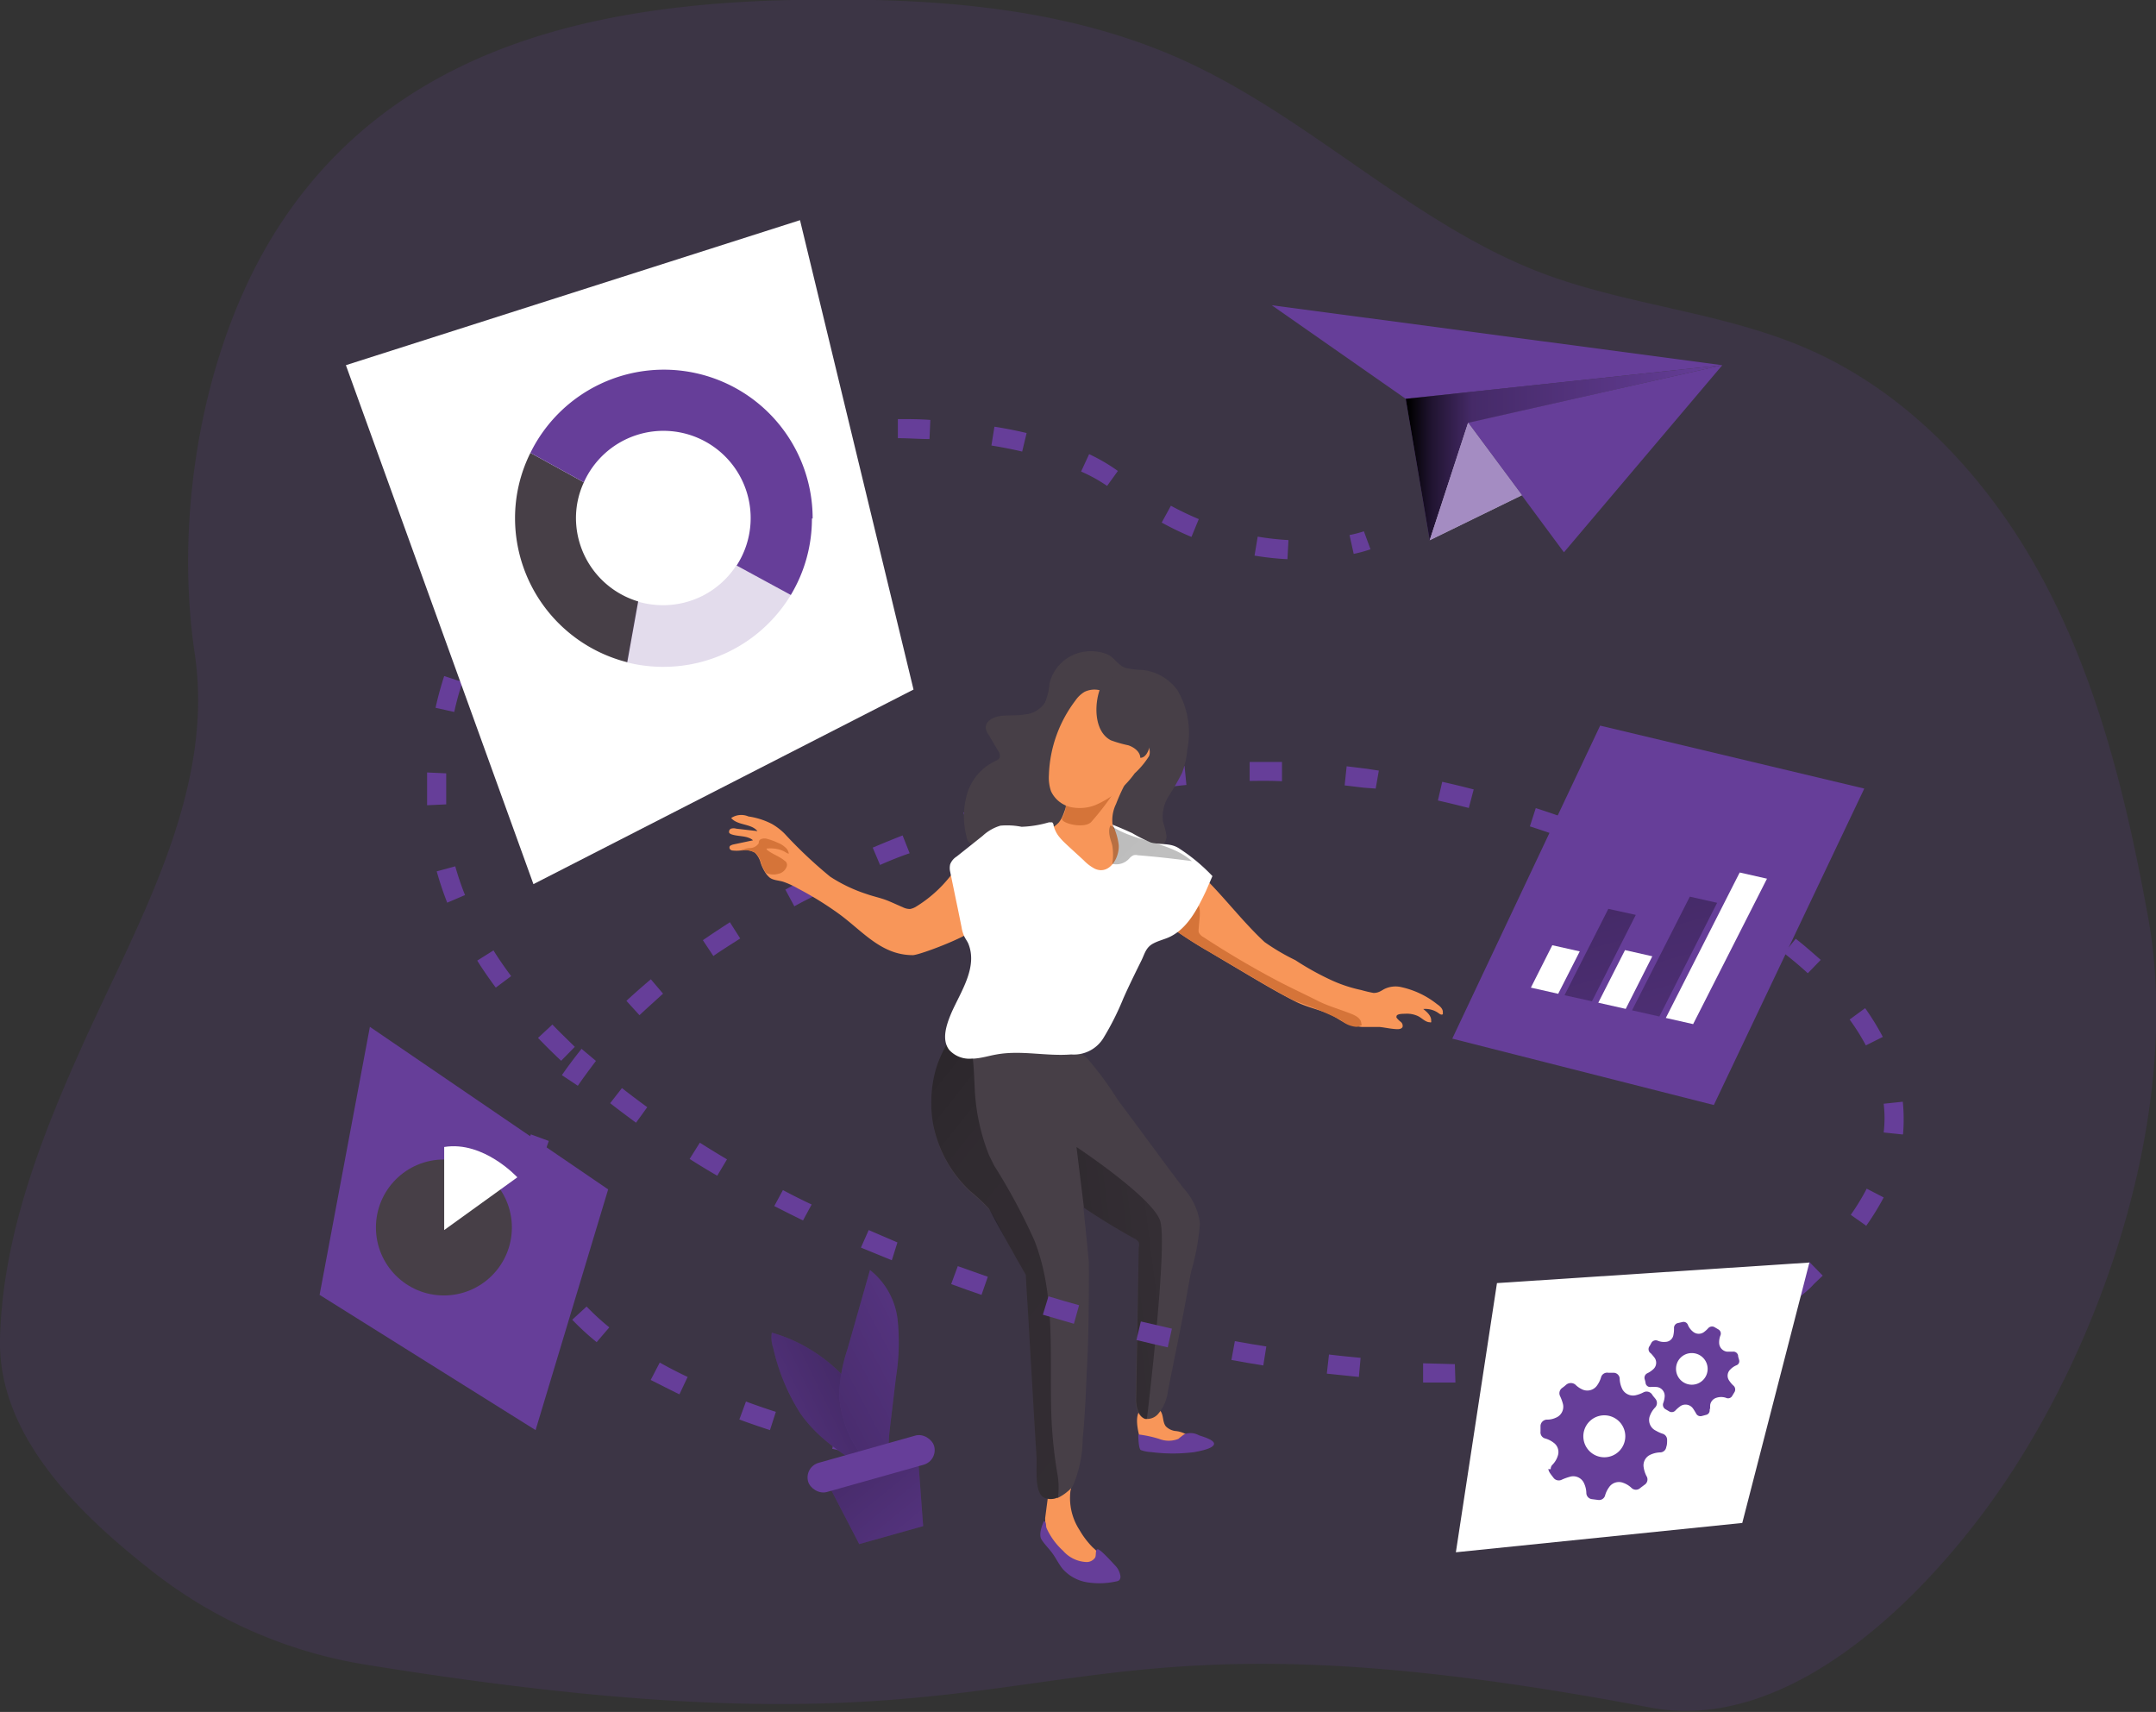 <svg id="Layer_1" data-name="Layer 1" xmlns="http://www.w3.org/2000/svg" xmlns:xlink="http://www.w3.org/1999/xlink" viewBox="0 0 150.03 119.12"><rect x="0" y="0" width="150.03" height="119.12" fill="#333333" stroke="none"/><defs><linearGradient id="linear-gradient" x1="97.82" y1="31.5" x2="119.85" y2="31.5" gradientUnits="userSpaceOnUse"><stop offset="0.01"/><stop offset="0.08" stop-opacity="0.69"/><stop offset="0.21" stop-opacity="0.32"/><stop offset="1" stop-opacity="0"/></linearGradient><linearGradient id="linear-gradient-2" x1="-253.81" y1="97.32" x2="-30.86" y2="221.53" gradientTransform="translate(304.4 9.5) rotate(9.48)" xlink:href="#linear-gradient"/><linearGradient id="linear-gradient-3" x1="-241.59" y1="65.63" x2="-120.33" y2="149.35" gradientTransform="translate(304.4 9.5) rotate(9.48)" xlink:href="#linear-gradient"/><linearGradient id="linear-gradient-4" x1="-202.6" y1="129.26" x2="-165.69" y2="118.18" gradientTransform="translate(304.4 9.5) rotate(9.48)" xlink:href="#linear-gradient"/><linearGradient id="linear-gradient-5" x1="-634.31" y1="118.35" x2="-610.01" y2="164.34" gradientTransform="matrix(0.83, 0.19, -0.47, 0.92, 694.06, 65.22)" xlink:href="#linear-gradient"/><linearGradient id="linear-gradient-6" x1="-629.46" y1="115.79" x2="-605.17" y2="161.78" gradientTransform="matrix(0.83, 0.19, -0.47, 0.92, 694.06, 65.22)" xlink:href="#linear-gradient"/><linearGradient id="linear-gradient-7" x1="532.06" y1="133.87" x2="540.77" y2="153.81" gradientTransform="translate(-492.29 112.88) rotate(-15.73)" xlink:href="#linear-gradient"/><linearGradient id="linear-gradient-8" x1="-1536.15" y1="956.94" x2="-1550.66" y2="969.3" gradientTransform="translate(1807.84 -425.63) rotate(14.77)" gradientUnits="userSpaceOnUse"><stop offset="0.01"/><stop offset="0.13" stop-opacity="0.69"/><stop offset="0.25" stop-opacity="0.32"/><stop offset="1" stop-opacity="0"/></linearGradient><linearGradient id="linear-gradient-9" x1="41.88" y1="967.74" x2="63.72" y2="947.55" gradientTransform="translate(269.79 -831.08) rotate(14.77)" xlink:href="#linear-gradient-8"/></defs><title>13</title><path d="M40.42,129a32.35,32.35,0,0,1-14.89-6.6c-5.08-4-10.61-9.39-10.44-16.08.18-7.09,2.83-13.92,5.7-20.31,3.88-8.63,9.28-17.73,7.85-27.34s.49-21.11,5.55-29.25c8-12.82,22-15.93,36-16.23,9.25-.19,18.77.36,27.2,4.17,8.86,4,16,11.4,25,14.83,6,2.26,12.56,2.71,18.43,5.25,7.39,3.21,13.09,9.57,16.78,16.73s5.57,15.11,7,23c2.34,13.34-3.22,30-11.23,40.92-5.34,7.26-14.28,15.67-23.47,13.91C83.11,123.12,92.1,137.39,40.42,129Z" transform="translate(-15.09 -13.19)" fill="#663e99" opacity="0.18" style="isolation:isolate"/><polygon points="88.5 21.24 119.85 25.41 97.82 27.75 88.5 21.24" fill="#663e99"/><polygon points="97.82 27.75 99.49 37.59 102.16 29.42 119.85 25.41 97.82 27.75" fill="#663e99"/><polygon points="97.82 27.75 99.49 37.59 102.16 29.42 119.85 25.41 97.82 27.75" fill="url(#linear-gradient)"/><polygon points="108.83 38.43 102.16 29.42 119.85 25.41 108.83 38.43" fill="#663e99"/><polygon points="99.49 37.59 105.9 34.46 102.16 29.42 99.49 37.59" fill="#fff"/><polygon points="99.49 37.59 105.9 34.46 102.16 29.42 99.49 37.59" fill="#663e99" opacity="0.59" style="isolation:isolate"/><path d="M109.29,51.73,109,50.42a8.64,8.64,0,0,0,1-.26l.46,1.25A9.32,9.32,0,0,1,109.29,51.73Z" transform="translate(-15.09 -13.19)" fill="#663e99"/><path d="M68.67,112.7c-.73-.24-1.44-.48-2.13-.74l.46-1.25c.67.25,1.37.49,2.08.72Zm-6.3-2.49c-.7-.34-1.38-.69-2-1L61,108c.61.34,1.26.68,1.94,1Zm54-.82-2.25,0,0-1.34,2.21.06Zm4.5-.08-.07-1.33c.75,0,1.49-.09,2.2-.16l.11,1.33C122.41,109.22,121.66,109.27,120.89,109.31ZM109.65,109l-2.23-.23.15-1.33c.74.09,1.47.16,2.2.23Zm18-.48-.23-1.31c.73-.13,1.46-.28,2.15-.44l.3,1.3C129.12,108.28,128.37,108.43,127.61,108.56Zm6.57-1.76-.47-1.24c.7-.27,1.37-.55,2-.85l.58,1.2C135.62,106.23,134.91,106.53,134.18,106.8Zm-77.61-.18a18.4,18.4,0,0,1-1.7-1.56l1-.92a17.21,17.21,0,0,0,1.58,1.45Zm83.64-3.1-.82-1.06c.35-.27.69-.56,1-.86L141,101l.93.95-.62.59C141,102.9,140.59,103.22,140.21,103.52Zm-88-2.28A11.57,11.57,0,0,1,51.45,99l1.3-.29a9.54,9.54,0,0,0,.67,2Zm24.9-.32L75,100l.54-1.22c.67.29,1.35.58,2,.86Zm67.82-2.39-1.09-.77a16.14,16.14,0,0,0,1.11-1.82l1.18.61A17.42,17.42,0,0,1,144.92,98.53Zm-74-.38c-.68-.33-1.35-.67-2-1L69.57,96c.65.34,1.31.68,2,1ZM65,95c-.65-.38-1.3-.77-1.92-1.17l.71-1.13c.61.39,1.25.78,1.89,1.16Zm-12.3-.39-1.31-.25a14.82,14.82,0,0,1,.64-2.24l1.25.46A13.54,13.54,0,0,0,52.72,94.56Zm94.8-2.48-1.33-.14a9.24,9.24,0,0,0,.06-1,8.89,8.89,0,0,0-.06-1l1.33-.14a11.46,11.46,0,0,1,.06,1.17A11.71,11.71,0,0,1,147.52,92.08Zm-88.15-.82c-.61-.45-1.22-.9-1.8-1.36l.82-1.05c.57.45,1.16.89,1.76,1.33ZM55.3,88.74,54.19,88c.42-.61.88-1.22,1.37-1.83l1,.84C56.13,87.58,55.69,88.17,55.3,88.74ZM54.14,87c-.56-.52-1.1-1.06-1.61-1.59l1-.93c.5.52,1,1,1.56,1.55Zm90.79-1.07a15.3,15.3,0,0,0-1.13-1.8l1.08-.79a17.57,17.57,0,0,1,1.23,2ZM59.59,83.83l-.91-1c.54-.5,1.11-1,1.7-1.5l.85,1C60.66,82.85,60.11,83.34,59.59,83.83Zm-10-1.92c-.46-.62-.9-1.25-1.29-1.88l1.13-.71c.37.6.79,1.2,1.23,1.79Zm91.3-1c-.51-.47-1.07-.94-1.66-1.4l.82-1c.62.48,1.2,1,1.74,1.47ZM64.73,79.71,64,78.61c.61-.42,1.25-.84,1.88-1.25l.72,1.13C66,78.88,65.33,79.29,64.73,79.71ZM135.62,77c-.61-.38-1.25-.75-1.9-1.11l.65-1.17c.67.37,1.33.76,1.95,1.14Zm-65.25-.74-.63-1.17c.65-.36,1.33-.71,2-1l.6,1.2C71.68,75.55,71,75.9,70.37,76.25ZM46.21,76c-.28-.72-.53-1.46-.73-2.18l1.29-.35c.19.67.42,1.36.68,2Zm83.58-2.09-2-.89.52-1.23c.69.3,1.39.6,2.06.91Zm-53.45-.51-.52-1.23c.68-.29,1.39-.58,2.08-.85l.49,1.24C77.71,72.79,77,73.08,76.34,73.37Zm47.31-2c-.69-.24-1.39-.48-2.1-.71l.41-1.27c.72.23,1.44.48,2.13.72ZM82.55,71l-.42-1.27c.72-.23,1.44-.46,2.16-.67l.38,1.28C84,70.58,83.25,70.8,82.55,71Zm34.75-1.59c-.71-.18-1.44-.36-2.15-.52l.3-1.3c.72.16,1.46.34,2.19.53Zm-72.49-.19c0-.36,0-.71,0-1.06s0-.82,0-1.22l1.33.06c0,.38,0,.76,0,1.16s0,.67,0,1Zm44.13,0L88.64,68c.73-.17,1.47-.33,2.2-.48l.26,1.31C90.38,68.92,89.65,69.08,88.94,69.24Zm21.88-1.16L110,68l-1.34-.16.14-1.33,1.39.17.85.13Zm-15.36,0-.18-1.32c.75-.1,1.5-.18,2.24-.25l.13,1.32C96.92,67.87,96.19,68,95.46,68.05Zm6.59-.52,0-1.33c.75,0,1.5,0,2.25,0l0,1.34C103.52,67.51,102.78,67.52,102.05,67.53ZM46.7,62.73l-1.3-.29c.16-.75.37-1.49.6-2.21l1.27.42A19.87,19.87,0,0,0,46.7,62.73Zm2.32-6-1.15-.67a22.67,22.67,0,0,1,1.26-1.92l1.08.79A19.31,19.31,0,0,0,49,56.72Zm55.66-4.63a19.79,19.79,0,0,1-2.29-.25l.22-1.32a19.46,19.46,0,0,0,2.14.24ZM53.1,51.72l-.9-1c.56-.5,1.15-1,1.77-1.46l.8,1.07C54.19,50.78,53.62,51.24,53.1,51.72ZM98,50.55a20.64,20.64,0,0,1-2.07-1l.64-1.17a21.51,21.51,0,0,0,1.94.93ZM58.45,48l-.63-1.18c.66-.34,1.35-.68,2-1l.54,1.22C59.74,47.36,59.07,47.68,58.45,48Zm33.68-1a10.92,10.92,0,0,0-1.81-1l.56-1.21a12.58,12.58,0,0,1,2,1.17ZM64.52,45.54l-.39-1.28c.71-.21,1.45-.41,2.19-.6l.31,1.3C65.92,45.13,65.21,45.33,64.52,45.54Zm21.7-.93c-.68-.16-1.4-.3-2.14-.42l.21-1.31c.77.12,1.52.27,2.24.44ZM71,44.13l-.19-1.32c.74-.1,1.5-.19,2.25-.26l.12,1.33C72.4,44,71.67,44,71,44.13Zm8.77-.39c-.72,0-1.46-.06-2.2-.06V42.35c.76,0,1.52,0,2.26.06Z" transform="translate(-15.09 -13.19)" fill="#663e99"/><path d="M74.12,114.25,73,114l.33-1.3c.36.1.71.19,1.07.27Z" transform="translate(-15.09 -13.19)" fill="#663e99"/><path d="M88.12,60.76a4.12,4.12,0,0,1-.31,1.31,1.86,1.86,0,0,1-1.37.83c-.55.09-1.11.05-1.66.1s-1.15.37-1.09.88a1,1,0,0,0,.19.43l.67,1.13a.57.57,0,0,1,.12.39c0,.19-.25.29-.43.37a3.67,3.67,0,0,0-1.87,2.29,5.6,5.6,0,0,0,0,3,.52.52,0,0,0,.2.35.58.58,0,0,0,.3.07,2.37,2.37,0,0,1,1.56,1,14.67,14.67,0,0,1,.93,1.7A9.39,9.39,0,0,0,93,79.56a1.82,1.82,0,0,0,.77-.09,1.52,1.52,0,0,0,.68-.69c.69-1.26.49-2.77.54-4.15a5.33,5.33,0,0,1,.38-2c.16-.36.31-.38.54-.59a.8.8,0,0,0,.36-.66,5.74,5.74,0,0,0-.25-1,2.69,2.69,0,0,1,.4-1.8,17.38,17.38,0,0,0,.93-1.62,5.88,5.88,0,0,0,.36-1.61,5.88,5.88,0,0,0-.67-4.11,3.43,3.43,0,0,0-2.43-1.43,6.67,6.67,0,0,1-1.18-.14c-.59-.19-.79-.8-1.41-1a3.07,3.07,0,0,0-1.67-.1A2.92,2.92,0,0,0,88.12,60.76Z" transform="translate(-15.09 -13.19)" fill="#473f47"/><path d="M91.13,120.86a4.66,4.66,0,0,1,.93,1.11.4.4,0,0,1,.06.26c0,.14-.19.22-.34.26a2.87,2.87,0,0,1-3.24-1.41,4,4,0,0,1-.72-2.26l.17-1.3a2.31,2.31,0,0,1,.14-.59,2,2,0,0,1,.37-.5,2.86,2.86,0,0,1,.88-.67.18.18,0,0,1,.12,0c.08,0,.12.1.14.17a2.24,2.24,0,0,1-.06,1,4.08,4.08,0,0,0,.63,2.72A5.87,5.87,0,0,0,91.13,120.86Z" transform="translate(-15.09 -13.19)" fill="#f89659"/><path d="M94.48,113.5a.7.7,0,0,0,.12.28.53.53,0,0,0,.2.16,2.08,2.08,0,0,0,1.08.14c.45,0,.89-.09,1.33-.16a.74.74,0,0,0,.63-.34.54.54,0,0,0-.27-.62,1.88,1.88,0,0,0-.7-.2,1.12,1.12,0,0,1-.65-.32c-.25-.31-.14-.8-.4-1.1a1.25,1.25,0,0,0-1.13-.19C93.88,111.4,94.31,112.93,94.48,113.5Z" transform="translate(-15.09 -13.19)" fill="#f89659"/><path d="M98,101.59c-.05.21-.09.42-.13.63-.45,2.6-1,5.19-1.51,7.78a2.93,2.93,0,0,1-.66,1.55,1,1,0,0,1-.84.37h-.09c-.42-.14-.66-.73-.66-1.32L94.33,100a.71.71,0,0,0,0-.38.82.82,0,0,0-.32-.26c-.3-.16-.59-.33-.88-.5-.89-.51-1.76-1.06-2.61-1.63-1.14-.77-2.25-1.58-3.32-2.45a4.53,4.53,0,0,1-1.77-2,32.11,32.11,0,0,0-1.22-3,24.67,24.67,0,0,0-1.88-3.56c-.09-.13-.43-.79-.62-.82l7.27.8a2.5,2.5,0,0,1,1.76.62,24.44,24.44,0,0,1,2.16,2.94c1.51,2,3,4.07,4.54,6.1a4.42,4.42,0,0,1,1.15,2.46A16.45,16.45,0,0,1,98,101.59Z" transform="translate(-15.09 -13.19)" fill="#473f47"/><path d="M89.74,116.6a1.7,1.7,0,0,1-.35.36,3.09,3.09,0,0,1-.68.45l-.07,0a1.14,1.14,0,0,1-.87,0c-.73-.31-.51-2.1-.55-2.8-.07-1.1-.13-2.19-.2-3.29-.12-2.14-.25-4.28-.37-6.43-.06-1-.13-2-.18-3l-.37-.65-.17-.29-.2-.35-.21-.39c-.12-.2-.24-.42-.37-.65-.21-.39-.41-.8-.62-1.2a7.44,7.44,0,0,0-.44-.78,1.88,1.88,0,0,0-.18-.24,12.31,12.31,0,0,0-1.29-1.21A8.61,8.61,0,0,1,80,91.27a8,8,0,0,1-.1-1.54,8.2,8.2,0,0,1,.38-2.36A9,9,0,0,1,81,85.8a4.2,4.2,0,0,1,.9-1.18,2.27,2.27,0,0,1,.58-.39c1.38-.63,2.78.94,3.74,1.77s2.62,2,3.14,3.25S90.86,101,90.86,101c0,2.58,0,5.16-.15,7.73-.06,1.53-.13,3.06-.28,4.58A8.43,8.43,0,0,1,89.74,116.6Z" transform="translate(-15.09 -13.19)" fill="#473f47"/><path d="M88.71,117.41l-.07,0a1.14,1.14,0,0,1-.87,0c-.73-.31-.51-2.1-.55-2.8-.07-1.1-.13-2.19-.2-3.29-.12-2.14-.25-4.28-.37-6.43-.06-1-.13-2-.18-3l-.37-.65-.17-.29-.2-.35-.21-.39c-.12-.2-.24-.42-.37-.65l-.71-1.27-.53-1a12.31,12.31,0,0,0-1.29-1.21A8.61,8.61,0,0,1,80,91.27a8,8,0,0,1-.1-1.54,8.2,8.2,0,0,1,.38-2.36A9,9,0,0,1,81,85.8a4.2,4.2,0,0,1,.9-1.18,1.27,1.27,0,0,1,.21.25c.76,1.09.72,2.52.8,3.85a14.32,14.32,0,0,0,1,4.84h0l.27.55v0a2.53,2.53,0,0,0,.12.23,41.94,41.94,0,0,1,2.77,5.16c1.57,4,1,8.38,1.2,12.62a31.73,31.73,0,0,0,.38,3.5A5.49,5.49,0,0,1,88.71,117.41Z" transform="translate(-15.09 -13.19)" fill="url(#linear-gradient-2)"/><path d="M111.11,84.65h0c-.41,0-.82,0-1.22,0a3.9,3.9,0,0,1-1.22-.3c-.37-.17-.68-.43-1.06-.59-.78-.34-1.63-.5-2.39-.89-1.15-.58-2.26-1.24-3.36-1.89L99.2,79.4a29.71,29.71,0,0,1-2.61-1.68l-.49-.38c-.24-.2-.54-.42-.84-.33a1,1,0,0,0-.32.24,3.46,3.46,0,0,0-.64,1.62,6,6,0,0,1-.59,1.46c-.49.9-.95,1.82-1.48,2.69a7.39,7.39,0,0,1-1.6,2.27,2.36,2.36,0,0,1-1.44.25A16.72,16.72,0,0,0,86,85.42a10.61,10.61,0,0,1-1.48.24,3.66,3.66,0,0,1-2.13-.74c-.54-.42-.3-1-.08-1.55.84-2.19,1.67-3.47.69-5.72.19.44-3.88,2-4.39,2-2.13,0-3.4-1.56-5-2.77a23.38,23.38,0,0,0-3-1.87,5.74,5.74,0,0,0-1-.46c-.33-.11-.76-.1-1-.33a1.53,1.53,0,0,1-.26-.31,3.08,3.08,0,0,1-.32-.66,1.55,1.55,0,0,0-.41-.73,1.36,1.36,0,0,0-1-.15,2.54,2.54,0,0,1-.55,0,.24.24,0,0,1-.18-.09.19.19,0,0,1,0-.23.67.67,0,0,1,.23-.1l1.37-.29c-.39-.34-1-.25-1.48-.41a.37.37,0,0,1-.17-.1.23.23,0,0,1,.12-.3.62.62,0,0,1,.36,0l1.48.17c-.44-.54-1.38-.38-1.83-.91A1.26,1.26,0,0,1,67.17,70a5.15,5.15,0,0,1,1.65.53,4.27,4.27,0,0,1,.86.66,31.23,31.23,0,0,0,3.18,3,10.59,10.59,0,0,0,2.54,1.21c.39.14.8.23,1.19.36s.88.37,1.31.55a1.11,1.11,0,0,0,.52.13,1.21,1.21,0,0,0,.41-.16,9.05,9.05,0,0,0,2.36-2.09c.71-.84,1.54-1.58,2.29-2.38A3.12,3.12,0,0,1,84.54,71c.76-.26,1.57.12,2.38.15a2.41,2.41,0,0,0,1.83-.71c.47-.55.45-1.37,1-1.92a2.29,2.29,0,0,1,1.11-.58,9.08,9.08,0,0,0,1.33-.55c.34-.16.77-.31,1.07-.08a.33.33,0,0,1,.15.28.48.48,0,0,1-.09.27,13.16,13.16,0,0,0-.57,1.28,2.54,2.54,0,0,0-.24,1.42c.14.69,1,1.08,1.58,1.33.84.36,1.77.42,2.61.76a6.9,6.9,0,0,1,2.21,1.62c1,1,1.83,2,2.74,3,.46.5.93,1,1.44,1.47A15.07,15.07,0,0,0,105.23,80a19.28,19.28,0,0,0,2.59,1.43,9.86,9.86,0,0,0,2,.65,8.71,8.71,0,0,0,.85.2c.3,0,.46-.1.71-.25a1.77,1.77,0,0,1,1.24-.15,6.08,6.08,0,0,1,2.47,1.18c.21.14.44.35.4.6a.16.16,0,0,1,0,.1c-.08.07-.2,0-.29-.07a1.57,1.57,0,0,0-1.07-.29c.28.22.58.49.55.84a.11.11,0,0,1,0,.08.1.1,0,0,1-.09,0c-.31,0-.54-.29-.83-.43a1.83,1.83,0,0,0-.9-.16c-.14,0-.59,0-.59.18a.16.16,0,0,0,0,.09,1.59,1.59,0,0,0,.29.29.35.35,0,0,1,.13.36c-.07.14-.26.16-.42.15C111.85,84.78,111.49,84.69,111.11,84.65Z" transform="translate(-15.09 -13.19)" fill="#f89659"/><path d="M109.85,84.51a.92.92,0,0,1-.36.13,1.82,1.82,0,0,1-1.11-.48,25.34,25.34,0,0,0-3.18-1.32c-1.15-.58-2.26-1.24-3.36-1.89L99.2,79.4a29.71,29.71,0,0,1-2.61-1.68c.23.17,1.18-1.27,1.34-1.4.93-.76.6.87.58,1.42a.91.91,0,0,0,0,.33.75.75,0,0,0,.33.33q2.52,1.65,5.19,3.06c.9.47,1.83.9,2.74,1.36.75.38,1.56.6,2.34.91.33.13.7.33.71.68A.34.34,0,0,1,109.85,84.51Z" transform="translate(-15.09 -13.19)" fill="#d57439"/><path d="M89.25,69.09a1.72,1.72,0,0,1-.24,1c-.26.35,1.48.81,2,.31a18.3,18.3,0,0,0,1.5-1.93Z" transform="translate(-15.09 -13.19)" fill="#d57439"/><path d="M91.31,69.21a3,3,0,0,1-1.75.13,2,2,0,0,1-1.33-1.09,2.89,2.89,0,0,1-.15-1.14,9.05,9.05,0,0,1,1.84-5.17,2.07,2.07,0,0,1,.64-.61,1.58,1.58,0,0,1,1.11-.1,3.4,3.4,0,0,1,1.8,1.18,9.2,9.2,0,0,1,1.14,1.85c.22.41.63,1.06.44,1.54a5.75,5.75,0,0,1-1,1.2A6.53,6.53,0,0,1,91.31,69.21Z" transform="translate(-15.09 -13.19)" fill="#f89659"/><path d="M91.86,85.44a2.41,2.41,0,0,1-2.23,1.12c-1.73.14-3.47-.31-5.19,0-.53.09-1,.25-1.58.29h-.15a1.88,1.88,0,0,1-1.57-.61c-.54-.71-.2-1.73.15-2.56.65-1.49,1.87-3.2,1.17-4.86l0,0c-.09-.18-.21-.34-.29-.52a2.51,2.51,0,0,1-.17-.61l-.26-1.28c-.18-.85-.35-1.7-.53-2.56a1.14,1.14,0,0,1,0-.52,1.12,1.12,0,0,1,.45-.54l1.81-1.44a3.09,3.09,0,0,1,1.24-.71,5.21,5.21,0,0,1,1.47.08,7.7,7.7,0,0,0,1.9-.31c.08,0,.17,0,.23,0a.33.33,0,0,1,.1.23,2,2,0,0,0,.38.77,4.47,4.47,0,0,0,.42.45l.19.18,1.09,1a3.06,3.06,0,0,0,.79.6c1,.45,1.71-.75,1.66-1.64a4.09,4.09,0,0,0-.44-1.43c.46.18.92.38,1.38.59a9.85,9.85,0,0,0,1.3.65c.7.19,1.37,0,2,.44a12.58,12.58,0,0,1,2.28,1.9L99,75.21c-.61,1.28-1.32,2.66-2.62,3.22-.34.14-.69.23-1,.39-.56.28-.62.72-.87,1.22-.43.87-.86,1.74-1.25,2.62A19.21,19.21,0,0,1,91.86,85.44Z" transform="translate(-15.09 -13.19)" fill="#fff"/><path d="M93.67,72.93a.83.83,0,0,1,.3-.23.57.57,0,0,1,.29,0c1.26.1,2.52.24,3.77.41-1.55-1.38-4-1.32-5.66-2.49-.23.43,0,.93.12,1.4a3.92,3.92,0,0,1,0,1.28A1.22,1.22,0,0,0,93.67,72.93Z" transform="translate(-15.09 -13.19)" fill="url(#linear-gradient-3)"/><path d="M69.22,74a1.25,1.25,0,0,1-.83-.07,2.87,2.87,0,0,1-.32-.66,1.55,1.55,0,0,0-.41-.73,1.37,1.37,0,0,0-1-.15,1.23,1.23,0,0,1,.63-.19.74.74,0,0,0,.6-.34c0-.08,0-.18.1-.25s.26-.09.4-.07a4.22,4.22,0,0,1,.82.29,1.55,1.55,0,0,1,.51.31.66.66,0,0,1,.26.45c-.09,0-.22-.1-.31-.15a1.78,1.78,0,0,0-.36-.14,2.3,2.3,0,0,0-.78-.07s-.08,0-.09,0,0,.09.06.12c.37.29.84.43,1.2.74a.31.31,0,0,1,.13.15.34.34,0,0,1,0,.26A.79.79,0,0,1,69.22,74Z" transform="translate(-15.09 -13.19)" fill="#d57439"/><path d="M98.52,113.06a1.2,1.2,0,0,0-1-.08,4.46,4.46,0,0,0-.43.33,1.82,1.82,0,0,1-1.34,0A8.07,8.07,0,0,0,94.3,113s0,1,.18,1.09a2.55,2.55,0,0,0,.73.14,11.74,11.74,0,0,0,3,0c.28-.06,1.22-.21,1.35-.52S98.78,113.15,98.52,113.06Z" transform="translate(-15.09 -13.19)" fill="#663e99"/><path d="M92.73,122.16a1.33,1.33,0,0,1,.33.72.4.4,0,0,1-.08.26.46.46,0,0,1-.23.09,5.39,5.39,0,0,1-2,.06,2.89,2.89,0,0,1-1.7-.92c-.29-.35-.48-.77-.75-1.13s-.52-.59-.73-.92,0-.92.16-1.28c.18,0,.12.35.2.51a4.83,4.83,0,0,0,1.14,1.55,2.28,2.28,0,0,0,1.64.78.71.71,0,0,0,.58-.3c.1-.16,0-.53.17-.59S92.57,122,92.73,122.16Z" transform="translate(-15.09 -13.19)" fill="#663e99"/><path d="M94.9,111.92h-.09c-.42-.14-.66-.73-.66-1.32L94.33,100a.71.71,0,0,0,0-.38.82.82,0,0,0-.32-.26c-.3-.16-.59-.33-.88-.5-.89-.51-1.76-1.06-2.61-1.63L90,93s5.27,3.49,5.82,5.13S94.9,111.92,94.9,111.92Z" transform="translate(-15.09 -13.19)" fill="url(#linear-gradient-4)"/><path d="M92.39,64.7a8.51,8.51,0,0,0,1.22.35c.41.14.82.45.83.87.35,0,.54-.4.64-.73a7.21,7.21,0,0,0,.4-1.71,2.64,2.64,0,0,0-.4-1.67c-.57-.81-2.68-2.33-3.35-.91C91.22,62,91.16,64.06,92.39,64.7Z" transform="translate(-15.09 -13.19)" fill="#473f47"/><path d="M103,108.2c-.74-.12-1.48-.24-2.22-.38l.24-1.31c.73.13,1.46.26,2.19.37Z" transform="translate(-15.09 -13.19)" fill="#663e99"/><path d="M96.35,106.94c-.73-.16-1.45-.33-2.18-.51l.31-1.29,2.16.5Z" transform="translate(-15.09 -13.19)" fill="#663e99"/><path d="M89.82,105.3l-2.16-.63.39-1.28c.71.22,1.42.42,2.13.62Z" transform="translate(-15.09 -13.19)" fill="#663e99"/><path d="M83.39,103.29c-.7-.24-1.41-.49-2.11-.75l.46-1.25,2.09.74Z" transform="translate(-15.09 -13.19)" fill="#663e99"/><polygon points="101.06 72.27 111.35 50.49 129.73 54.87 119.26 76.89 101.06 72.27" fill="#663e99"/><polygon points="24.07 25.41 55.67 15.32 63.57 47.98 37.12 61.52 24.07 25.41" fill="#fff"/><polygon points="22.24 90.1 37.27 99.51 42.32 82.76 25.74 71.45 22.24 90.1" fill="#663e99"/><polygon points="101.31 108.01 104.17 89.28 125.91 87.85 121.24 105.97 101.31 108.01" fill="#fff"/><polygon points="108.43 69.15 106.53 68.72 108.02 65.77 109.93 66.2 108.43 69.15" fill="#fff"/><polygon points="110.78 69.67 108.87 69.25 111.92 63.24 113.83 63.66 110.78 69.67" fill="#663e99"/><polygon points="113.13 70.2 111.22 69.77 113.08 66.11 114.98 66.54 113.13 70.2" fill="#fff"/><polygon points="115.47 70.73 113.57 70.3 117.59 62.39 119.49 62.82 115.47 70.73" fill="#663e99"/><polygon points="110.78 69.67 108.87 69.25 111.92 63.24 113.83 63.66 110.78 69.67" fill="url(#linear-gradient-5)"/><polygon points="115.47 70.73 113.57 70.3 117.59 62.39 119.49 62.82 115.47 70.73" fill="url(#linear-gradient-6)"/><polygon points="117.82 71.26 115.92 70.83 121.06 60.71 122.96 61.14 117.82 71.26" fill="#fff"/><path d="M55.17,49.27a5.91,5.91,0,0,1,.55-2.52L52,44.7a10.18,10.18,0,0,0-1.07,4.57,10.35,10.35,0,0,0,7.81,10l.76-4.23A6.07,6.07,0,0,1,55.17,49.27Z" transform="translate(-15.09 -13.19)" fill="#473f47"/><path d="M70.12,54.59a10.36,10.36,0,0,1-8.89,5,10.22,10.22,0,0,1-2.54-.32l.76-4.23a6.18,6.18,0,0,0,1.78.26,6.06,6.06,0,0,0,5.12-2.8Z" transform="translate(-15.09 -13.19)" fill="#663e99" opacity="0.18" style="isolation:isolate"/><path d="M71.59,49.27a10.31,10.31,0,0,1-1.47,5.32l-3.77-2.05a6.07,6.07,0,1,0-10.63-5.79L52,44.7a10.35,10.35,0,0,1,19.64,4.57Z" transform="translate(-15.09 -13.19)" fill="#663e99"/><g id="G8KHDO"><path d="M123,115.42a.41.41,0,0,1,.12-.31,1.55,1.55,0,0,0,.39-.68.8.8,0,0,0-.33-.87,1.69,1.69,0,0,0-.57-.28.44.44,0,0,1-.32-.48c0-.13,0-.27,0-.4a.46.46,0,0,1,.49-.43,1.4,1.4,0,0,0,.57-.13.82.82,0,0,0,.49-1,3.13,3.13,0,0,0-.19-.51.45.45,0,0,1,.14-.56,3.5,3.5,0,0,0,.3-.24.51.51,0,0,1,.62,0,1.65,1.65,0,0,0,.51.35.83.83,0,0,0,1-.28,1.86,1.86,0,0,0,.29-.6.44.44,0,0,1,.5-.29l.4,0a.43.43,0,0,1,.39.43,1.74,1.74,0,0,0,.2.74.85.85,0,0,0,.88.4,2.2,2.2,0,0,0,.56-.2.46.46,0,0,1,.62.15c.07.12.18.22.26.34a.45.45,0,0,1-.05.55,1.62,1.62,0,0,0-.35.54.82.82,0,0,0,.4,1.08,2.4,2.4,0,0,0,.46.21.44.44,0,0,1,.32.44c0,.16,0,.32-.06.49a.43.43,0,0,1-.44.37,1.75,1.75,0,0,0-.68.17.81.81,0,0,0-.45.88,2,2,0,0,0,.19.59.44.44,0,0,1-.14.62l-.28.21a.44.44,0,0,1-.62,0,1.6,1.6,0,0,0-.57-.35.83.83,0,0,0-1,.32,1.76,1.76,0,0,0-.27.57.43.43,0,0,1-.47.3l-.47-.06a.44.44,0,0,1-.36-.4,1.71,1.71,0,0,0-.16-.7.82.82,0,0,0-1-.45,3.62,3.62,0,0,0-.55.2.46.46,0,0,1-.55-.1c-.1-.13-.2-.25-.29-.39a.93.93,0,0,1-.1-.25Zm3.74-3.75a1.46,1.46,0,1,0,1.45,1.46A1.46,1.46,0,0,0,126.71,111.67Z" transform="translate(-15.09 -13.19)" fill="#663e99"/><path d="M134.06,111.18a1,1,0,0,1,0,.17.31.31,0,0,1-.25.29l-.3.08a.34.34,0,0,1-.4-.19c-.07-.12-.14-.24-.22-.35a.64.64,0,0,0-.93-.1,2.18,2.18,0,0,0-.28.25.34.34,0,0,1-.43.07l-.24-.14a.36.36,0,0,1-.17-.47,1.65,1.65,0,0,0,.09-.43.62.62,0,0,0-.55-.66,3.71,3.71,0,0,0-.47,0,.32.32,0,0,1-.31-.29,1.83,1.83,0,0,0-.06-.25.35.35,0,0,1,.19-.42,1.65,1.65,0,0,0,.41-.28.6.6,0,0,0,.09-.79,3.88,3.88,0,0,0-.26-.31.35.35,0,0,1-.08-.52l.12-.22a.35.35,0,0,1,.44-.14,1.1,1.1,0,0,0,.54.08.57.57,0,0,0,.54-.44,2.07,2.07,0,0,0,.05-.5.35.35,0,0,1,.23-.36l.35-.08a.32.32,0,0,1,.39.21,1.2,1.2,0,0,0,.35.46.62.62,0,0,0,.8,0,1.84,1.84,0,0,0,.25-.23.36.36,0,0,1,.44-.09l.29.17a.33.33,0,0,1,.13.41,1.31,1.31,0,0,0-.09.51.63.63,0,0,0,.54.62l.42,0a.33.33,0,0,1,.36.28c0,.1.05.2.07.3a.3.3,0,0,1-.19.37,1.28,1.28,0,0,0-.43.3.59.59,0,0,0-.1.72,1.91,1.91,0,0,0,.31.38.36.36,0,0,1,.08.48l-.14.23a.33.33,0,0,1-.45.15,1.07,1.07,0,0,0-.66,0,.62.62,0,0,0-.43.48,1.86,1.86,0,0,0,0,.34Zm-1.24-3.84a1.09,1.09,0,0,0-1.1,1.09,1.1,1.1,0,1,0,1.1-1.09Z" transform="translate(-15.09 -13.19)" fill="#663e99"/></g><circle cx="30.89" cy="85.41" r="4.73" fill="#473f47"/><path d="M46,93v5.78l5.09-3.67S48.74,92.55,46,93Z" transform="translate(-15.09 -13.19)" fill="#fff"/><polygon points="63.89 101.49 57.62 103.25 59.79 107.44 64.24 106.19 63.89 101.49" fill="#663e99"/><polygon points="63.89 101.49 57.62 103.25 59.79 107.44 64.24 106.19 63.89 101.49" fill="url(#linear-gradient-7)"/><path d="M68.8,105.92a2.18,2.18,0,0,0,.1,1.07,14.17,14.17,0,0,0,1.88,4.54c1.39,2,3.56,3.25,5.66,4.46-.18-.15-.15-1.26-.18-1.51L76.11,113a5.21,5.21,0,0,0-.89-2.17,11.13,11.13,0,0,0-3.68-3.7A10.62,10.62,0,0,0,68.8,105.92Z" transform="translate(-15.09 -13.19)" fill="#663e99"/><path d="M68.8,105.92a2.18,2.18,0,0,0,.1,1.07,14.17,14.17,0,0,0,1.88,4.54c1.39,2,3.56,3.25,5.66,4.46-.18-.15-.15-1.26-.18-1.51L76.11,113a5.21,5.21,0,0,0-.89-2.17,11.13,11.13,0,0,0-3.68-3.7A10.62,10.62,0,0,0,68.8,105.92Z" transform="translate(-15.09 -13.19)" fill="url(#linear-gradient-8)"/><path d="M77.44,109a15.13,15.13,0,0,0,.11-4,5.15,5.15,0,0,0-1.92-3.44l-1.57,5.52a10.63,10.63,0,0,0-.57,3.25,7.84,7.84,0,0,0,3,5.59c.5-.79.39-2.21.5-3.14Z" transform="translate(-15.09 -13.19)" fill="#663e99"/><path d="M77.44,109a15.13,15.13,0,0,0,.11-4,5.15,5.15,0,0,0-1.92-3.44l-1.57,5.52a10.63,10.63,0,0,0-.57,3.25,7.84,7.84,0,0,0,3,5.59c.5-.79.39-2.21.5-3.14Z" transform="translate(-15.09 -13.19)" fill="url(#linear-gradient-9)"/><rect x="71.15" y="113.99" width="9.11" height="2.11" rx="1.06" transform="translate(-43.44 11.64) rotate(-15.73)" fill="#663e99"/></svg>